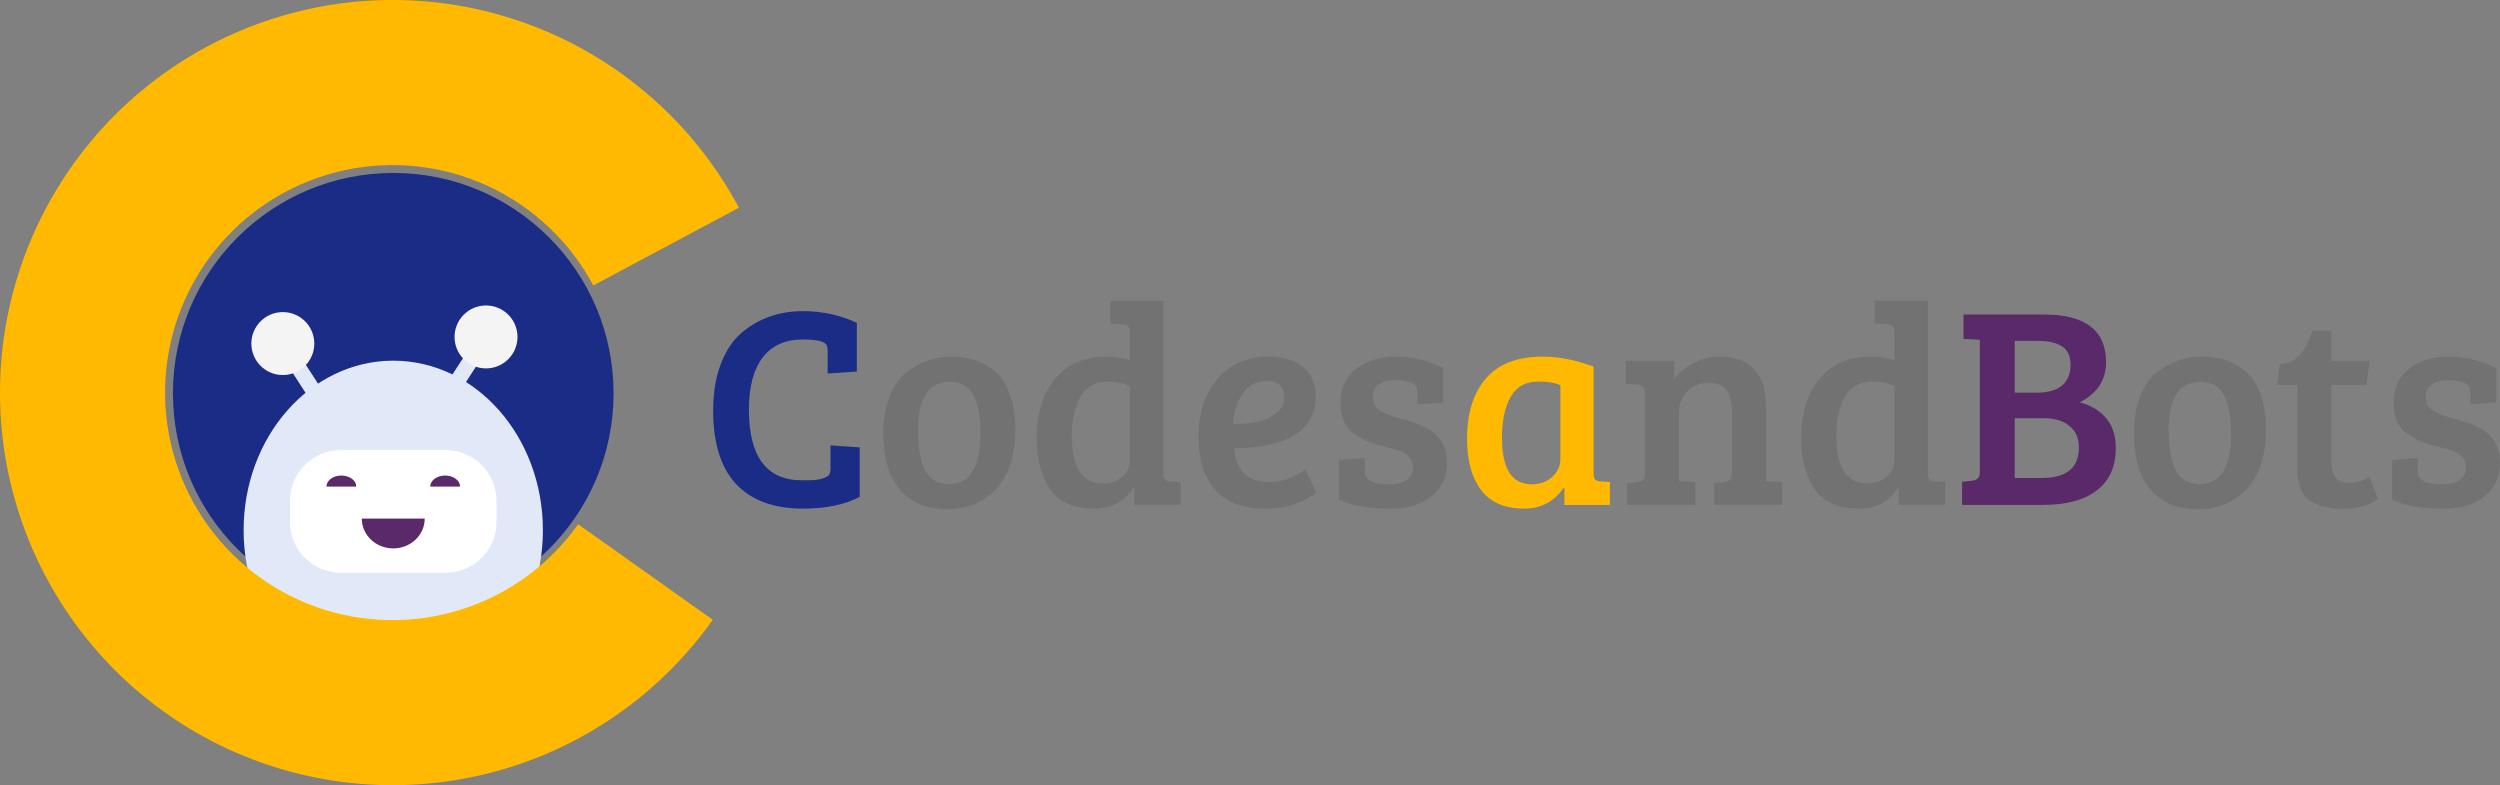 <svg xmlns="http://www.w3.org/2000/svg" xmlns:xlink="http://www.w3.org/1999/xlink" id="body_1" viewBox="178 628 2515.32 790">

<rect x="178" y="628" width="2515.32" height="790" fill="#808080" stroke="none"/>

<g transform="matrix(2 0 0 2 0 0)">
	<g>
        <path d="M397.664 511.832C 397.664 573.043 348.043 622.664 286.832 622.664C 225.621 622.664 176 573.043 176 511.832C 176 450.621 225.621 401 286.832 401C 348.043 401 397.664 450.621 397.664 511.832z" stroke="none" fill="#1B2C87" fill-rule="nonzero"/>
        <path d="M362.109 580.723C 362.109 533.625 328.406 495.445 286.832 495.445C 245.258 495.445 211.555 533.625 211.555 580.723C 211.555 627.82 245.258 666 286.832 666C 328.406 666 362.109 627.82 362.109 580.723z" stroke="none" fill="#E1E9F8" fill-rule="nonzero"/>
        <path d="M330.578 487.93C 328.773 486.762 326.367 487.281 325.199 489.086L325.199 489.086L312.551 508.695C 311.387 510.5 311.906 512.906 313.711 514.07C 315.516 515.234 317.922 514.715 319.09 512.91L319.09 512.91L331.738 493.305C 332.902 491.5 332.383 489.094 330.578 487.93z" stroke="none" fill="#E1E9F8" fill-rule="nonzero"/>
        <path d="M317.668 483.5C 317.668 492.246 324.754 499.332 333.5 499.332C 342.246 499.332 349.332 492.246 349.332 483.5C 349.332 474.754 342.246 467.668 333.5 467.668C 324.754 467.668 317.668 474.754 317.668 483.5z" stroke="none" fill="#F4F4F4" fill-rule="nonzero"/>
        <path d="M234.199 491.262C 236.004 490.098 238.41 490.617 239.574 492.422L239.574 492.422L252.227 512.027C 253.391 513.832 252.871 516.242 251.066 517.406C 249.262 518.57 246.852 518.051 245.688 516.246L245.688 516.246L233.039 496.637C 231.875 494.832 232.395 492.426 234.199 491.262z" stroke="none" fill="#E1E9F8" fill-rule="nonzero"/>
        <path d="M247.109 486.832C 247.109 495.578 240.023 502.668 231.277 502.668C 222.535 502.668 215.445 495.578 215.445 486.832C 215.445 478.09 222.535 471 231.277 471C 240.023 471 247.109 478.09 247.109 486.832z" stroke="none" fill="#F4F4F4" fill-rule="nonzero"/>
        <path d="M260.391 540.445L313.277 540.445C 327.359 540.445 338.777 551.859 338.777 565.945L338.777 565.945L338.777 576.609C 338.777 590.695 327.359 602.109 313.277 602.109L313.277 602.109L260.391 602.109C 246.305 602.109 234.891 590.695 234.891 576.609L234.891 576.609L234.891 565.945C 234.891 551.859 246.305 540.445 260.391 540.445z" stroke="none" fill="#FFFFFF" fill-rule="nonzero"/>
        <path d="M268.223 558.777C 268.223 557.305 267.434 555.891 266.023 554.848C 264.617 553.809 262.711 553.223 260.723 553.223C 258.734 553.223 256.824 553.809 255.418 554.848C 254.012 555.891 253.223 557.305 253.223 558.777L253.223 558.777L268.223 558.777z" stroke="none" fill="#592969" fill-rule="nonzero"/>
        <path d="M320.445 558.777C 320.445 557.305 319.652 555.891 318.246 554.848C 316.84 553.809 314.934 553.223 312.945 553.223C 310.953 553.223 309.047 553.809 307.641 554.848C 306.234 555.891 305.445 557.305 305.445 558.777L305.445 558.777L320.445 558.777z" stroke="none" fill="#592969" fill-rule="nonzero"/>
        <path d="M302.668 574.891C 302.668 576.859 302.258 578.809 301.461 580.629C 300.664 582.449 299.5 584.102 298.027 585.496C 296.559 586.887 294.812 587.992 292.891 588.746C 290.973 589.5 288.914 589.891 286.832 589.891C 284.754 589.891 282.695 589.5 280.773 588.746C 278.852 587.992 277.109 586.887 275.637 585.496C 274.168 584.102 273 582.449 272.203 580.629C 271.41 578.809 271 576.859 271 574.891L271 574.891L302.668 574.891z" stroke="none" fill="#592969" fill-rule="nonzero"/>
        <path d="M447.57 625.793C 422.703 660.836 387.09 686.812 346.129 699.785C 305.164 712.758 261.09 712.016 220.586 697.676C 180.082 683.336 145.359 656.18 121.684 620.32C 98.012 584.465 86.676 541.867 89.398 498.984C 92.121 456.105 108.754 415.281 136.77 382.707C 164.789 350.133 202.668 327.586 244.66 318.484C 286.652 309.379 330.469 314.219 369.461 332.27C 408.453 350.316 440.496 380.59 460.73 418.492L460.73 418.492L387.469 457.602C 375.742 435.637 357.176 418.09 334.578 407.633C 311.98 397.172 286.59 394.367 262.254 399.645C 237.918 404.918 215.969 417.984 199.73 436.863C 183.492 455.738 173.852 479.398 172.273 504.246C 170.695 529.098 177.266 553.785 190.988 574.566C 204.707 595.344 224.828 611.082 248.301 619.395C 271.773 627.703 297.316 628.133 321.055 620.613C 344.793 613.098 365.434 598.043 379.844 577.734L379.844 577.734L447.57 625.793z" stroke="none" fill="#FFB901" fill-rule="nonzero"/>
        <path d="M504.785 487.504C 503.727 485.68 499.793 484.77 492.977 484.77C 484.047 484.77 477.281 487.793 472.672 493.84C 468.062 499.887 465.762 508.625 465.762 520.047C 465.762 543.762 474.641 555.617 492.398 555.617C 492.688 555.617 493.938 555.617 496.145 555.617C 498.449 555.617 500.609 555.328 502.625 554.754C 504.641 554.078 505.84 553.406 506.223 552.734C 506.609 552.062 506.801 551.008 506.801 549.566L506.801 549.566L506.801 538.047L521.488 539.055L521.488 563.969C 514 567.902 504.496 569.871 492.977 569.871C 478.289 569.871 467.055 565.742 459.281 557.488C 451.602 549.23 447.762 536.945 447.762 520.625C 447.762 511.602 449.055 503.727 451.648 497.008C 454.238 490.289 457.742 485.055 462.16 481.312C 470.801 474.113 481.07 470.512 492.977 470.512C 502.574 470.512 511.602 472.48 520.047 476.414L520.047 476.414L520.047 500.895L505.359 501.902L505.359 490.672C 505.359 489.23 505.168 488.176 504.785 487.504z" stroke="none" fill="#1B2C87" fill-rule="nonzero"/>
        <path d="M566.496 557.488C 576.961 557.488 582.191 549.039 582.191 532.145C 582.191 523.602 580.992 517.121 578.594 512.703C 576.289 508.289 572.352 506.078 566.785 506.078C 561.312 506.078 557.281 508.191 554.688 512.414C 552.098 516.641 550.801 522.398 550.801 529.695C 550.801 543.23 553.297 551.727 558.289 555.184C 560.496 556.719 563.234 557.488 566.496 557.488zM533.379 531.711C 533.379 524.609 534.434 518.465 536.547 513.281C 538.656 508 541.488 503.969 545.039 501.184C 551.855 496 559.395 493.406 567.648 493.406C 573.41 493.406 578.258 494.367 582.191 496.289C 586.227 498.113 589.344 500.273 591.555 502.77C 593.855 505.168 595.777 508.719 597.312 513.426C 598.945 518.031 599.762 523.504 599.762 529.84C 599.762 543.09 596.547 553.121 590.113 559.938C 583.68 566.754 575.426 570.16 565.344 570.16C 555.359 570.16 547.535 566.945 541.871 560.512C 536.211 553.984 533.379 544.383 533.379 531.711zM645.598 493.406C 649.727 493.406 653.664 493.984 657.406 495.137L657.406 495.137L657.406 480.594C 657.406 478.48 656.16 477.328 653.664 477.137L653.664 477.137L647.473 476.703L647.473 465.328L674.254 465.328L674.254 552.879C 674.352 555.09 675.551 556.191 677.855 556.191L677.855 556.191L682.895 556.48L682.895 568L659.566 568L659.566 559.504L659.137 559.359C 654.816 566.367 648.285 569.871 639.551 569.871C 628.605 569.871 620.926 566.223 616.512 558.93C 612.48 552.305 610.465 544.191 610.465 534.594C 610.465 522.113 613.535 512.129 619.68 504.641C 625.918 497.152 634.559 493.406 645.598 493.406zM657.406 545.535L657.406 508.238C 653.949 506.703 650.305 505.938 646.465 505.938C 640.129 505.938 635.473 508.48 632.496 513.566C 629.613 518.656 628.176 525.137 628.176 533.008C 628.176 549.137 633.359 557.199 643.727 557.199C 647.664 557.199 650.926 556.098 653.52 553.887C 656.109 551.586 657.406 548.801 657.406 545.535zM727.441 493.406C 734.645 493.406 740.355 495.184 744.578 498.734C 748.805 502.191 750.914 507.09 750.914 513.426C 750.914 517.648 750.004 521.391 748.18 524.656C 746.355 527.824 744.098 530.32 741.41 532.145C 738.723 533.969 735.461 535.457 731.617 536.609C 725.188 538.527 717.938 539.488 709.875 539.488C 710.164 544.574 711.746 548.703 714.629 551.871C 717.508 554.945 721.922 556.48 727.875 556.48C 733.828 556.48 739.777 554.367 745.73 550.145L745.73 550.145L751.203 561.809C 749.281 563.535 746.02 565.312 741.41 567.137C 736.898 568.961 731.715 569.871 725.859 569.871C 714.148 569.871 705.555 566.656 700.082 560.223C 694.609 553.695 691.875 544.77 691.875 533.441C 691.875 522.113 694.996 512.609 701.234 504.93C 707.477 497.246 716.211 493.406 727.441 493.406zM720.82 526.383C 724.371 525.711 727.637 524.32 730.609 522.207C 733.586 520 735.074 517.406 735.074 514.434C 735.074 508.574 732.195 505.648 726.434 505.648C 721.059 505.648 716.93 507.809 714.051 512.129C 711.172 516.352 709.586 521.441 709.301 527.391C 713.523 527.297 717.363 526.961 720.82 526.383zM798.777 506.512C 796.473 505.648 793.688 505.215 790.426 505.215C 787.16 505.215 784.52 505.984 782.504 507.52C 780.586 508.961 779.625 510.785 779.625 512.992C 779.625 515.105 779.961 516.785 780.633 518.031C 781.402 519.184 782.555 520.191 784.09 521.055C 786.488 522.305 789.367 523.406 792.73 524.367C 796.09 525.23 798.586 525.953 800.219 526.527C 801.848 527.008 803.863 527.871 806.266 529.121C 808.762 530.367 810.633 531.711 811.883 533.152C 815.242 536.703 816.922 541.266 816.922 546.832C 816.922 554.031 814.281 559.695 809 563.824C 803.816 567.855 797.191 569.871 789.129 569.871C 777.418 569.871 768.586 568.383 762.633 565.406L762.633 565.406L762.633 545.391L775.594 544.383L775.594 551.297C 775.594 555.52 779.625 557.633 787.688 557.633C 795.754 557.633 799.785 554.703 799.785 548.848C 799.785 546.734 799.066 545.008 797.625 543.664C 796.281 542.32 794.938 541.406 793.594 540.93C 792.25 540.449 790.617 539.969 788.695 539.488C 786.871 539.008 785.051 538.527 783.227 538.047C 781.496 537.566 779.578 536.945 777.465 536.176C 775.449 535.312 773.191 534.113 770.695 532.574C 765.801 529.406 763.352 524.129 763.352 516.734C 763.352 509.246 765.992 503.488 771.273 499.457C 776.555 495.426 783.176 493.406 791.145 493.406C 799.211 493.406 807.176 495.328 815.051 499.168L815.051 499.168L815.051 516.449L802.09 517.457L802.09 511.406C 802.09 509.008 800.984 507.375 798.777 506.512zM906.855 507.09L906.855 495.566L931.191 495.566L931.191 504.93C 933.688 501.375 937 498.594 941.129 496.574C 945.258 494.465 949.723 493.406 954.52 493.406C 961.816 493.406 967.434 495.52 971.367 499.742C 975.402 503.871 977.418 510.113 977.418 518.465L977.418 518.465L977.418 556.047L985.625 556.48L985.625 568L951.352 568L951.352 557.055L956.105 556.625C 957.547 556.434 958.602 556.047 959.273 555.473C 959.945 554.801 960.281 553.602 960.281 551.871L960.281 551.871L960.281 522.207C 960.281 516.93 959.465 513.039 957.832 510.543C 956.199 507.953 953.082 506.656 948.473 506.656C 943.961 506.656 940.359 508.098 937.672 510.977C 934.984 513.855 933.641 517.266 933.641 521.199L933.641 521.199L933.641 556.047L941.848 556.48L941.848 568L907.578 568L907.578 557.055L912.328 556.625C 913.77 556.434 914.824 556.047 915.496 555.473C 916.168 554.801 916.504 553.602 916.504 551.871L916.504 551.871L916.504 511.984C 916.504 509.105 915.305 507.617 912.906 507.52zM1030.211 493.406C 1034.34 493.406 1038.27 493.984 1042.02 495.137L1042.02 495.137L1042.02 480.594C 1042.02 478.48 1040.77 477.328 1038.27 477.137L1038.27 477.137L1032.078 476.703L1032.078 465.328L1058.859 465.328L1058.859 552.879C 1058.961 555.09 1060.16 556.191 1062.461 556.191L1062.461 556.191L1067.5 556.48L1067.5 568L1044.18 568L1044.18 559.504L1043.738 559.359C 1039.422 566.367 1032.898 569.871 1024.16 569.871C 1013.219 569.871 1005.539 566.223 1001.121 558.93C 997.09 552.305 995.074 544.191 995.074 534.594C 995.074 522.113 998.145 512.129 1004.289 504.641C 1010.531 497.152 1019.172 493.406 1030.211 493.406zM1042.02 545.535L1042.02 508.238C 1038.559 506.703 1034.91 505.938 1031.07 505.938C 1024.738 505.938 1020.078 508.48 1017.102 513.566C 1014.219 518.656 1012.781 525.137 1012.781 533.008C 1012.781 549.137 1017.969 557.199 1028.34 557.199C 1032.27 557.199 1035.539 556.098 1038.129 553.887C 1040.719 551.586 1042.02 548.801 1042.02 545.535zM1195.648 557.488C 1206.121 557.488 1211.352 549.039 1211.352 532.145C 1211.352 523.602 1210.148 517.121 1207.75 512.703C 1205.449 508.289 1201.512 506.078 1195.941 506.078C 1190.469 506.078 1186.441 508.191 1183.852 512.414C 1181.25 516.641 1179.961 522.398 1179.961 529.695C 1179.961 543.23 1182.449 551.727 1187.449 555.184C 1189.648 556.719 1192.391 557.488 1195.648 557.488zM1162.531 531.711C 1162.531 524.609 1163.59 518.465 1165.699 513.281C 1167.809 508 1170.648 503.969 1174.199 501.184C 1181.012 496 1188.551 493.406 1196.809 493.406C 1202.57 493.406 1207.41 494.367 1211.352 496.289C 1215.379 498.113 1218.5 500.273 1220.711 502.77C 1223.012 505.168 1224.93 508.719 1226.469 513.426C 1228.102 518.031 1228.922 523.504 1228.922 529.84C 1228.922 543.09 1225.699 553.121 1219.27 559.938C 1212.84 566.754 1204.578 570.16 1194.5 570.16C 1184.52 570.16 1176.691 566.945 1171.031 560.512C 1165.371 553.984 1162.531 544.383 1162.531 531.711zM1252.488 480.305L1261.852 480.305L1261.852 495.566L1281 495.566L1279.559 507.664L1261.852 507.664L1261.852 545.535C 1261.852 549.762 1262.609 552.734 1264.148 554.465C 1265.691 556.098 1268.039 556.91 1271.211 556.91C 1274.469 556.91 1277.73 555.902 1281 553.887L1281 553.887L1285.32 564.977C 1280.52 568.336 1274.422 570.016 1267.031 570.016C 1262.711 570.016 1259.059 569.441 1256.09 568.289C 1253.109 567.23 1250.898 566.031 1249.461 564.688C 1248.02 563.344 1246.922 561.375 1246.148 558.785C 1245.379 556.191 1244.949 554.176 1244.852 552.734C 1244.762 551.199 1244.711 548.992 1244.711 546.113L1244.711 546.113L1244.711 507.664L1234.488 507.664L1235.93 497.152C 1240.441 496.77 1243.852 495.184 1246.148 492.398C 1248.449 489.52 1250.57 485.488 1252.488 480.305zM1328.512 506.512C 1326.211 505.648 1323.422 505.215 1320.16 505.215C 1316.898 505.215 1314.262 505.984 1312.238 507.52C 1310.32 508.961 1309.359 510.785 1309.359 512.992C 1309.359 515.105 1309.699 516.785 1310.371 518.031C 1311.141 519.184 1312.289 520.191 1313.82 521.055C 1316.219 522.305 1319.102 523.406 1322.461 524.367C 1325.82 525.23 1328.32 525.953 1329.949 526.527C 1331.578 527.008 1333.602 527.871 1336 529.121C 1338.5 530.367 1340.371 531.711 1341.621 533.152C 1344.98 536.703 1346.66 541.266 1346.66 546.832C 1346.66 554.031 1344.02 559.695 1338.738 563.824C 1333.551 567.855 1326.93 569.871 1318.859 569.871C 1307.148 569.871 1298.32 568.383 1292.371 565.406L1292.371 565.406L1292.371 545.391L1305.328 544.383L1305.328 551.297C 1305.328 555.52 1309.359 557.633 1317.422 557.633C 1325.488 557.633 1329.52 554.703 1329.52 548.848C 1329.52 546.734 1328.801 545.008 1327.359 543.664C 1326.02 542.32 1324.672 541.406 1323.328 540.93C 1321.98 540.449 1320.352 539.969 1318.43 539.488C 1316.609 539.008 1314.781 538.527 1312.961 538.047C 1311.23 537.566 1309.309 536.945 1307.199 536.176C 1305.18 535.312 1302.93 534.113 1300.43 532.574C 1295.539 529.406 1293.09 524.129 1293.09 516.734C 1293.09 509.246 1295.73 503.488 1301.012 499.457C 1306.289 495.426 1312.91 493.406 1320.879 493.406C 1328.941 493.406 1336.91 495.328 1344.781 499.168L1344.781 499.168L1344.781 516.449L1331.82 517.457L1331.82 511.406C 1331.82 509.008 1330.719 507.375 1328.512 506.512z" stroke="none" fill="#727272" fill-rule="nonzero"/>
        <path d="M890.676 498.449L890.676 552.016C 890.676 553.551 890.914 554.609 891.395 555.184C 891.969 555.762 892.93 556.098 894.273 556.191L894.273 556.191L898.883 556.48L898.883 568L875.984 568L875.984 559.648L875.555 559.504C 870.754 566.414 864.18 569.871 855.824 569.871C 846.035 569.871 838.785 566.754 834.082 560.512C 829.379 554.273 827.027 545.727 827.027 534.879C 827.027 521.824 830.195 511.648 836.531 504.352C 842.867 497.055 852.371 493.406 865.043 493.406C 873.203 493.406 881.746 495.09 890.676 498.449zM873.969 545.105L873.969 507.809C 871.281 506.559 867.586 505.938 862.883 505.938C 856.449 505.938 851.793 508.527 848.914 513.711C 846.035 518.895 844.594 525.762 844.594 534.305C 844.594 549.855 849.586 557.633 859.57 557.633C 863.793 557.633 867.25 556.383 869.938 553.887C 872.625 551.297 873.969 548.367 873.969 545.105z" stroke="none" fill="#FFB901" fill-rule="nonzero"/>
        <path d="M1076.77 472.238L1117.379 472.238C 1138.121 472.238 1148.48 480.258 1148.48 496.289C 1148.48 505.121 1144.07 511.84 1135.238 516.449C 1140.898 517.887 1145.32 520.527 1148.48 524.367C 1151.75 528.207 1153.379 533.199 1153.379 539.344C 1153.379 548.656 1150.211 555.762 1143.879 560.656C 1137.641 565.551 1128.52 568 1116.52 568L1116.52 568L1076.051 568L1076.051 556.336L1080.801 555.902C 1083.59 555.617 1084.98 554.273 1084.98 551.871L1084.98 551.871L1084.98 484.91L1076.77 484.48L1076.77 472.238zM1102.551 524.367L1102.551 554.465L1116.078 554.465C 1128.559 554.465 1134.801 549.375 1134.801 539.199C 1134.801 534.398 1133.219 530.754 1130.051 528.258C 1126.98 525.664 1122.559 524.367 1116.801 524.367zM1102.551 485.488L1102.551 511.551L1113.199 511.551C 1119.16 511.551 1123.52 510.352 1126.309 507.953C 1129.191 505.457 1130.629 502 1130.629 497.586C 1130.629 493.168 1129.191 490.047 1126.309 488.223C 1123.52 486.398 1119.488 485.488 1114.211 485.488z" stroke="none" fill="#592969" fill-rule="nonzero"/>
	</g>
</g>
</svg>